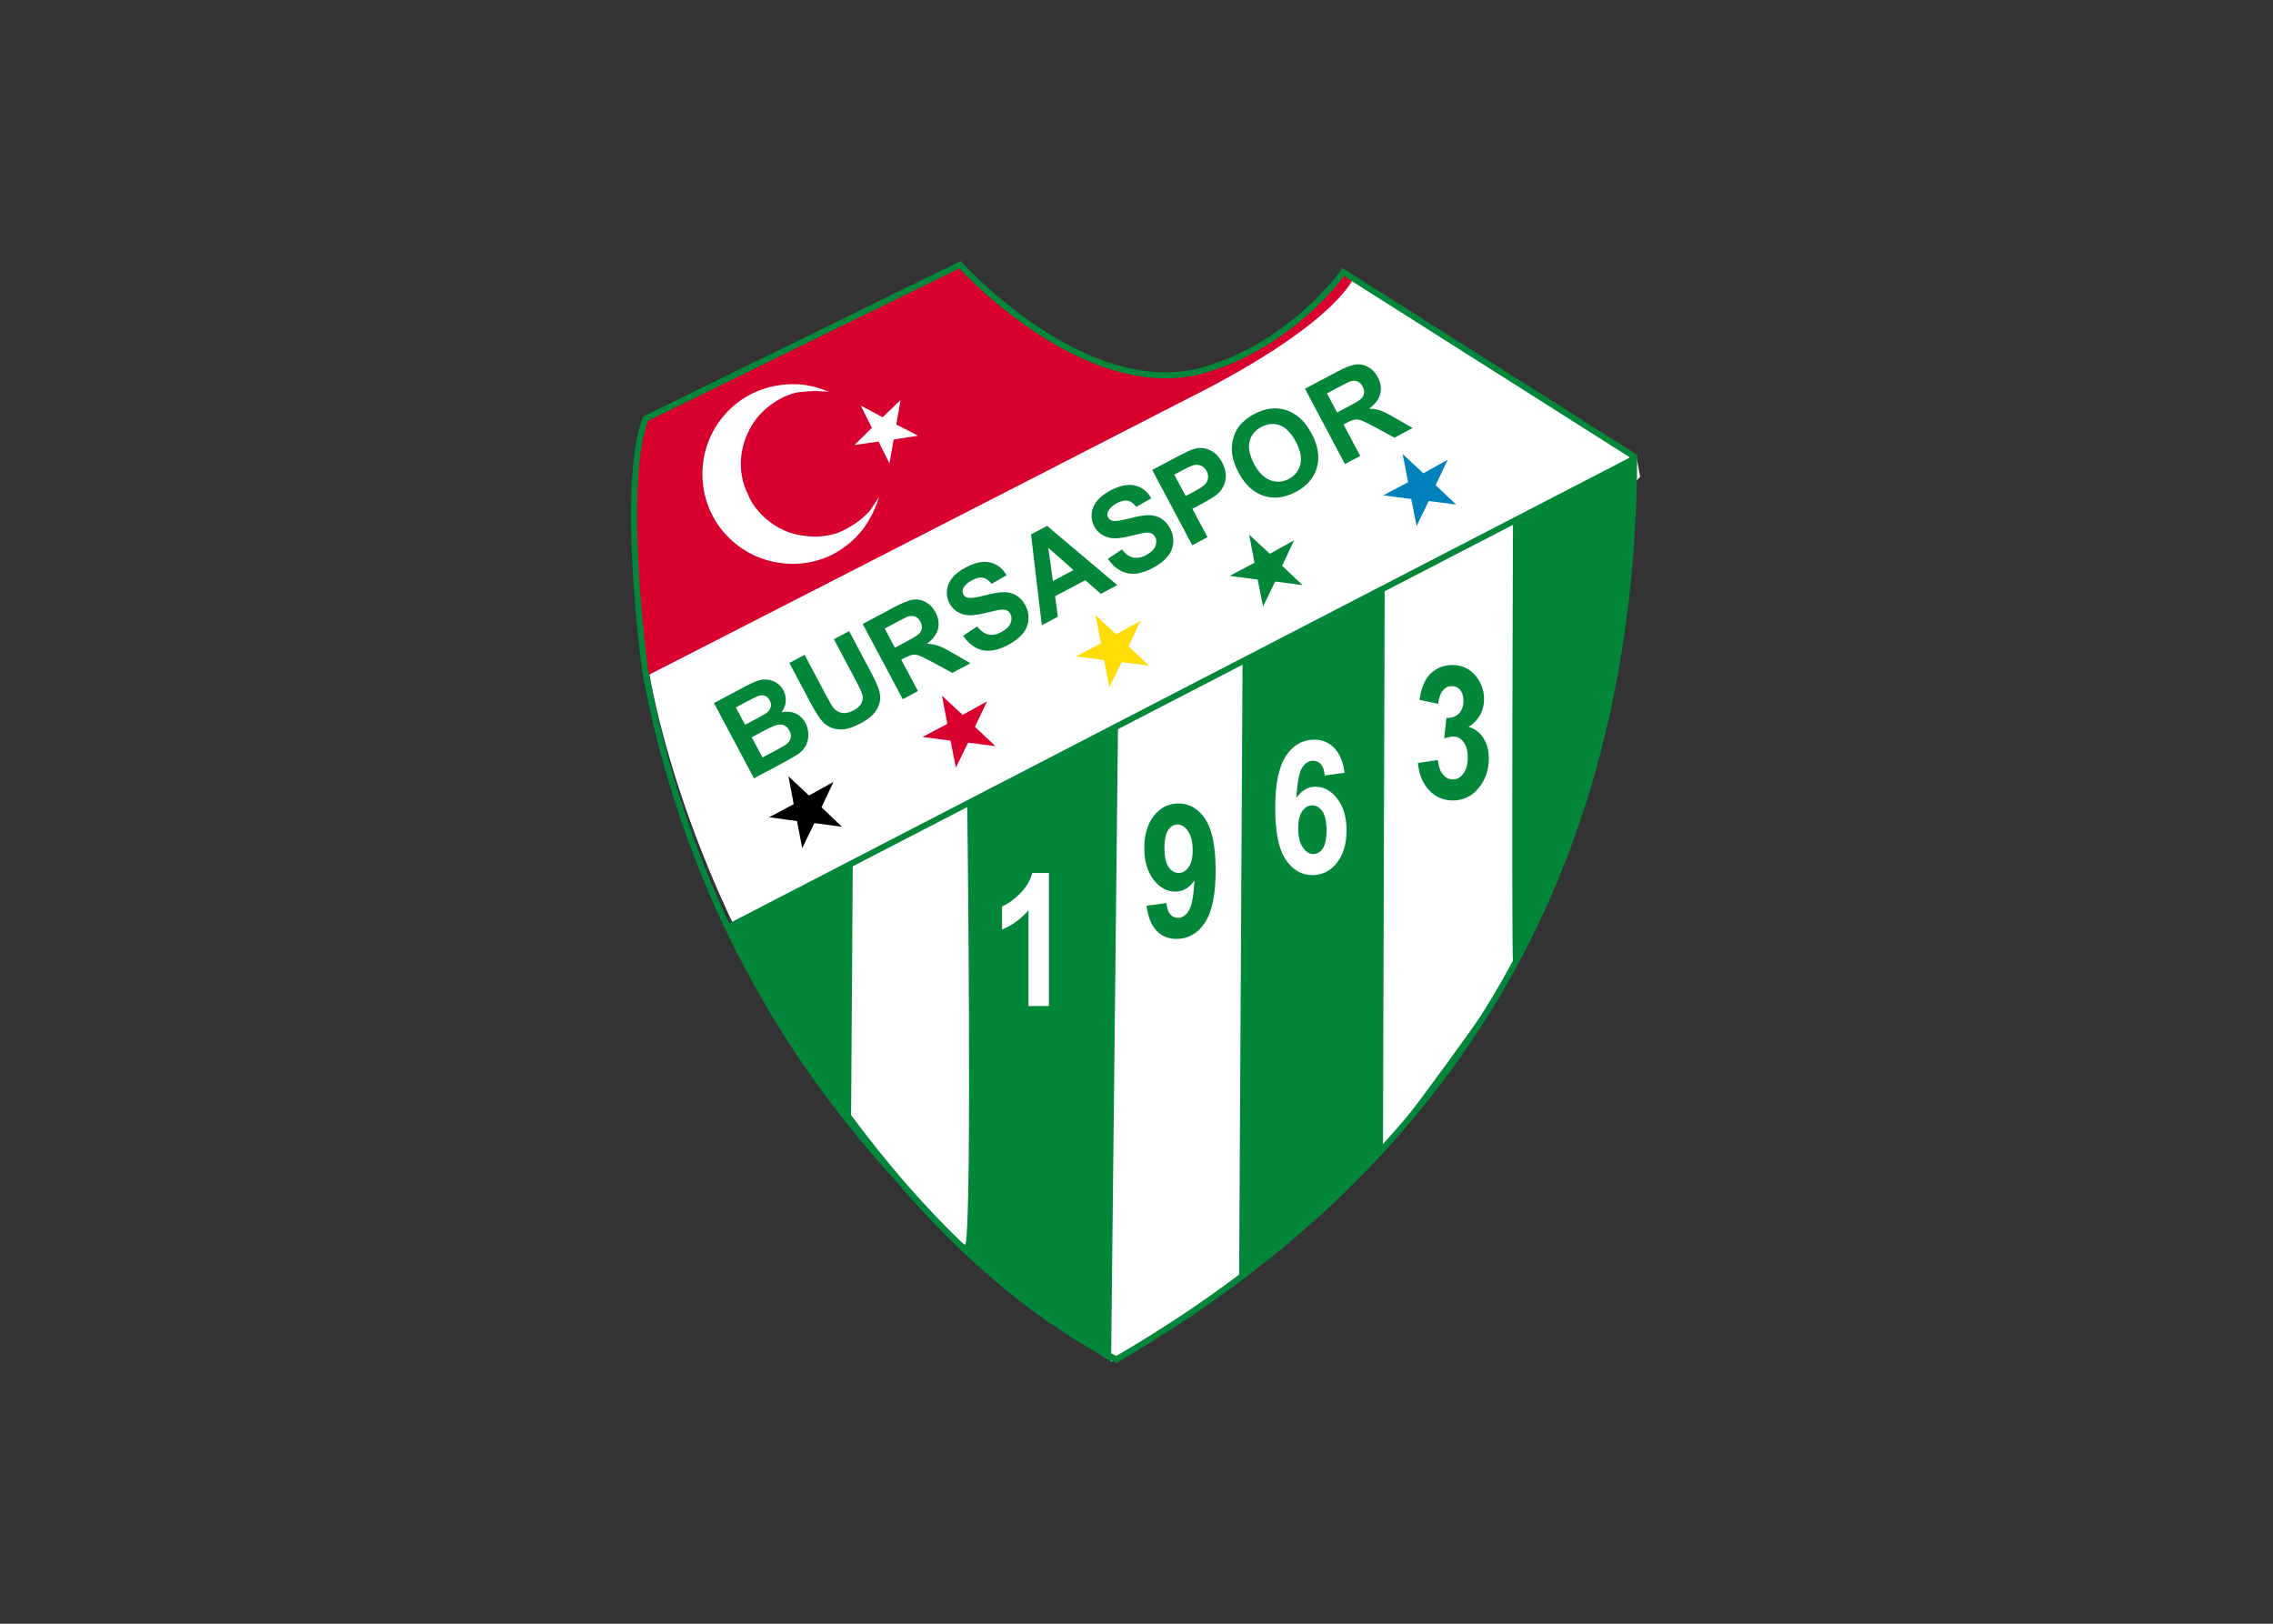 <svg clip-rule="evenodd" fill-rule="evenodd" stroke-miterlimit="3.864" viewBox="0 0 560 400" xmlns="http://www.w3.org/2000/svg"><rect x="0" y="0" width="560" height="400" fill="#333333" stroke="none"/><g transform="matrix(.641 0 0 .641 55.425 -141.196)"><path d="m162.886 477.857s13.593 92.527 84.925 181.44c136.617-101.239 296.129-255.731 296.129-255.731l-1.475-8.012-110.775-68.464c-22.101 25.543-43.82 37.726-65.153 36.546z" fill="#fff" fill-rule="nonzero"/><path d="m433.877 326.839s-6.27 17.94-64.584 47.003c-56.432 29.062-206.736 105.964-206.736 105.964s-10.04-63.686-1.254-98.94c30.103-14.224 121.467-58.974 121.467-58.974 52.219 54.868 101.927 55.212 146.681 3.643z" fill="#d8002f" fill-rule="nonzero"/><path d="m427.69 327.648c-21.85 26.428-47.22 33.476-47.22 33.476-46.869 17.621-97.966-39.114-97.966-39.114l-120.868 59.202c-9.868 26.076-.086 97.171-.086 97.171 21.002 113.082 85.974 203.13 179.252 264.058 131.797-75.693 200.552-189.951 200.098-347.193l-111.095-70.419z" fill="none" stroke="#02863a" stroke-width="2.34"/><path d="m342.603 742.715c-92.528-47.217-147.825-166.778-147.825-166.778l346.841-179.35c-.918 154.308-67.26 269.685-199.016 346.128" fill="#02863a" fill-rule="nonzero"/><path d="m445.748 445.241-.663 216.728s49.31-65.03 49.974-70.931c-.664-11.151 0-171.478 0-171.478zm-102.501 53.772-2.66 244.376 49.2-31.582 1.332-238.369zm-101.947 52.57-.664 99.891s38.009 45.249 43.992 47.216c2.659-11.806.663-169.404.663-169.404z" fill="#fff" fill-rule="nonzero"/><path d="m342.603 742.715c-92.528-47.217-147.825-166.778-147.825-166.778l346.841-179.35c-.918 154.308-67.26 269.685-199.016 346.128z" fill="none" stroke="#02863a" stroke-width="2.34"/><g fill-rule="nonzero"><path d="m203.368 371.186c-8.511 3.901-14.818 11.241-17.793 19.4-3.024 8.364-2.819 17.858 1.131 26.48 3.996 8.52 11.278 14.884 19.535 17.806 8.307 2.979 17.842 2.926 26.403-1.074 5.848-2.774 10.974-7.339 14.154-12.474 1.947-3.028 3.639-6.618 4.561-10.109-1.127 1.799-2.151 3.491-3.331 5.134-3.897 4.619-9.844 7.799-12.974 8.876-6.819 2.053-11.38 1.078-13.278.824-9.691-1.131-18.154-8.88-20.764-15.81-4.565-8.876-3.233-19.756 2.406-27.915 4.102-5.901 11.334-10.572 17.641-11.396 3.483-.41 7.536-.562 11.175 0-3.794-1.59-8.048-2.82-12.203-2.975-5.381-.205-11.331.668-16.663 3.233m52.044 27.198 1.59-9.183 9.434-1.488-8.409-4.311 1.639-9.393-6.868 6.619-8.409-4.463 4.253 8.52-6.716 6.618 9.282-1.332z" fill="#fff"/><path d="m221.873 546.259-2.008-10.425-10.716-1.484 9.442-5.028-2.024-10.716 7.892 7.388 9.43-5.2-4.598 9.72 7.839 7.508-10.597-1.43z"/><path d="m280.942 515.281-2.061-10.364-10.769-1.421 9.552-5.033-2.086-10.831 7.95 7.385 9.372-5.196-4.651 9.781 7.892 7.446-10.535-1.372z" fill="#d9002f"/><path d="m339.966 484.327-2.061-10.368-10.774-1.418 9.557-5.032-2.086-10.831 7.95 7.385 9.372-5.196-4.651 9.781 7.892 7.446-10.536-1.373z" fill="#ffdc06"/><path d="m398.99 453.374-2.062-10.364-10.773-1.422 9.556-5.032-2.085-10.831 7.95 7.385 9.371-5.196-4.651 9.781 7.893 7.446-10.536-1.377z" fill="#02863a"/><path d="m458.013 422.421-2.061-10.368-10.77-1.418 9.553-5.032-2.086-10.831 7.95 7.385 9.372-5.197-4.655 9.782 7.896 7.446-10.535-1.377z" fill="#0081bb"/><path d="m427.465 378.817 4.316-2.303c2.807-1.479 4.491-2.532 5.065-3.151.577-.603.893-1.295.979-2.086s-.102-1.623-.561-2.487c-.517-.98-1.193-1.627-2.029-1.959-.848-.316-1.782-.299-2.807.045-.516.188-1.942.905-4.315 2.159l-4.561 2.431zm3.008 19.797-15.367-28.931 12.286-6.532c3.094-1.643 5.483-2.578 7.167-2.807 1.684-.23 3.295.102 4.836.979 1.553.877 2.774 2.172 3.696 3.885 1.151 2.172 1.467 4.299.951 6.385-.521 2.102-1.959 4.003-4.291 5.712 1.656.074 3.123.32 4.405.762 1.295.463 3.221 1.443 5.811 2.951l6.532 3.753-6.991 3.713-7.54-4.085c-2.688-1.439-4.475-2.303-5.335-2.59-.865-.287-1.672-.373-2.406-.258-.733.102-1.783.516-3.123 1.237l-1.192.631 6.43 12.073zm-34.907-.014c1.754 3.278 3.828 5.352 6.246 6.245 2.417.889 4.79.705 7.122-.533 2.331-1.237 3.799-3.094 4.401-5.569.606-2.475.016-5.397-1.77-8.761-1.767-3.311-3.811-5.397-6.127-6.258-2.331-.864-4.704-.647-7.11.631-2.417 1.283-3.925 3.152-4.516 5.582-.606 2.446-.016 5.323 1.754 8.663m-5.913 3.397c-1.57-2.95-2.446-5.671-2.619-8.147-.131-1.823.058-3.622.574-5.409.521-1.77 1.295-3.307 2.361-4.59 1.397-1.725 3.266-3.208 5.626-4.458 4.258-2.274 8.376-2.762 12.347-1.484 3.971 1.295 7.208 4.303 9.724 9.024 2.492 4.676 3.168 9.003 2.029 13.003-1.135 3.987-3.828 7.122-8.085 9.384-4.303 2.287-8.434 2.791-12.36 1.508-3.942-1.278-7.138-4.213-9.597-8.831m-24.791.675 4.389 8.228 3.18-1.684c2.286-1.221 3.741-2.184 4.36-2.905.602-.718.963-1.508 1.065-2.39.086-.876-.086-1.753-.549-2.602-.561-1.065-1.336-1.77-2.315-2.131-.98-.356-1.988-.373-3.024-.041-.763.23-2.201.906-4.299 2.029zm6.921 27.148-15.383-28.931 9.367-4.979c3.553-1.885 5.942-2.963 7.168-3.254 1.897-.442 3.782-.242 5.667.619 1.902.865 3.455 2.447 4.676 4.75.951 1.77 1.41 3.438 1.41 4.991s-.3 2.934-.935 4.159c-.619 1.209-1.381 2.201-2.286 2.979-1.238 1.004-3.18 2.213-5.828 3.623l-3.798 2.016 5.798 10.905zm-32.432 5.223 5.397-3.598c1.353 1.73 2.791 2.75 4.299 3.094 1.529.332 3.168.045 4.938-.905 1.869-.992 3.078-2.144 3.598-3.439.529-1.311.516-2.491-.057-3.553-.361-.676-.865-1.151-1.529-1.426-.647-.274-1.565-.315-2.746-.143-.807.131-2.589.533-5.339 1.209-3.524.877-6.229 1.094-8.085.619-2.619-.648-4.533-2.131-5.758-4.418-.791-1.483-1.106-3.077-.947-4.819.144-1.725.82-3.34 2.029-4.848 1.209-1.512 2.922-2.852 5.135-4.028 3.626-1.914 6.778-2.561 9.454-1.93 2.692.635 4.79 2.274 6.302 4.905l-5.757 3.311c-1.033-1.352-2.144-2.143-3.295-2.373-1.164-.217-2.561.115-4.201.976-1.684.893-2.803 1.942-3.393 3.151-.377.779-.36 1.541.041 2.287.361.692.963 1.122 1.799 1.311 1.066.229 3.193-.074 6.389-.906 3.192-.836 5.655-1.254 7.397-1.266 1.737 0 3.323.418 4.745 1.25 1.426.836 2.635 2.159 3.598 3.999.894 1.656 1.254 3.455 1.107 5.381-.156 1.942-.89 3.713-2.201 5.311-1.307 1.598-3.209 3.065-5.725 4.401-3.655 1.943-6.905 2.59-9.769 1.943-2.848-.632-5.323-2.476-7.426-5.496m-13.194 4.316-9.712-8.56 1.783 12.777zm16.806 5.782-6.303 3.352-5.999-5.249-11.61 6.171 1.09 7.856-6.183 3.295-4.147-34.902 6.187-3.283zm-59.251 19.483 5.397-3.598c1.352 1.729 2.774 2.762 4.298 3.094 1.512.344 3.168.045 4.938-.906 1.869-.992 3.066-2.143 3.598-3.438.529-1.311.5-2.492-.057-3.553-.361-.676-.865-1.152-1.529-1.426-.647-.258-1.565-.316-2.762-.131-.803.119-2.573.52-5.323 1.209-3.54.881-6.229 1.081-8.085.618-2.619-.659-4.549-2.126-5.758-4.429-.791-1.484-1.106-3.078-.963-4.807.16-1.738.836-3.352 2.045-4.86 1.209-1.496 2.918-2.853 5.135-4.016 3.614-1.926 6.761-2.574 9.454-1.943 2.676.635 4.778 2.275 6.302 4.905l-5.757 3.324c-1.033-1.365-2.143-2.156-3.307-2.373-1.168-.229-2.561.103-4.188.963-1.685.893-2.82 1.943-3.397 3.151-.373.779-.357 1.541.045 2.303.36.677.963 1.107 1.799 1.295 1.065.23 3.192-.073 6.388-.905 3.18-.836 5.655-1.254 7.397-1.254 1.738-.013 3.324.405 4.745 1.237 1.427.836 2.635 2.172 3.598 4 .877 1.656 1.25 3.454 1.095 5.397-.144 1.926-.877 3.696-2.189 5.294-1.307 1.599-3.221 3.066-5.724 4.402-3.656 1.942-6.922 2.59-9.77 1.958-2.848-.647-5.34-2.491-7.425-5.511m-26.23 4.561 4.315-2.287c2.807-1.496 4.491-2.549 5.065-3.151.577-.607.893-1.312.979-2.102.086-.791-.102-1.611-.561-2.488-.517-.963-1.193-1.627-2.029-1.942-.836-.316-1.77-.316-2.807.028-.504.189-1.942.906-4.315 2.172l-4.561 2.418zm3.02 19.797-15.38-28.919 12.302-6.545c3.094-1.643 5.467-2.577 7.151-2.807 1.684-.217 3.295.103 4.836.992 1.553.877 2.79 2.172 3.696 3.885 1.151 2.172 1.467 4.303.951 6.388-.521 2.086-1.943 3.988-4.287 5.697 1.652.073 3.119.332 4.401.778 1.295.447 3.221 1.422 5.811 2.934l6.532 3.77-6.974 3.713-7.557-4.086c-2.688-1.438-4.475-2.319-5.335-2.606-.865-.287-1.672-.373-2.406-.258-.733.115-1.77.533-3.123 1.238l-1.192.631 6.43 12.089zm-43.581-13.927 5.856-3.107 8.331 15.667c1.323 2.487 2.245 4.073 2.79 4.721.877 1.061 1.971 1.696 3.283 1.913 1.307.23 2.774-.09 4.389-.95 1.639-.877 2.704-1.873 3.163-2.996.476-1.119.533-2.213.189-3.291-.361-1.081-1.152-2.766-2.361-5.052l-8.519-16.011 5.856-3.11 8.089 15.207c1.852 3.467 3.004 6.016 3.45 7.614.447 1.611.505 3.119.189 4.557-.316 1.442-1.037 2.836-2.131 4.176-1.106 1.336-2.803 2.602-5.077 3.827-2.762 1.451-5.024 2.242-6.778 2.373-1.771.115-3.324-.115-4.692-.705-1.381-.578-2.488-1.369-3.336-2.348-1.266-1.451-2.762-3.795-4.491-7.032zm-14.461 28.573 4.131 7.753 5.409-2.877c2.102-1.122 3.41-1.897 3.914-2.315.778-.619 1.278-1.381 1.512-2.287.213-.893.057-1.872-.492-2.893-.475-.877-1.065-1.495-1.811-1.885-.75-.373-1.598-.504-2.533-.344-.95.143-2.749.922-5.409 2.332zm-6.102-11.483 3.557 6.676 3.811-2.041c2.275-1.209 3.668-1.987 4.189-2.344.934-.647 1.536-1.414 1.811-2.291.258-.877.143-1.77-.344-2.704-.476-.889-1.107-1.48-1.902-1.783-.791-.287-1.696-.246-2.733.16-.603.242-2.287 1.09-5.036 2.545zm-8.417-1.68 11.585-6.159c2.287-1.225 4.041-2.028 5.266-2.43 1.238-.418 2.446-.549 3.655-.418 1.209.127 2.373.533 3.508 1.221 1.123.693 2.016 1.656 2.676 2.906.721 1.352 1.025 2.778.893 4.302-.127 1.513-.659 2.877-1.61 4.115 2.028-.418 3.84-.258 5.454.475 1.594.734 2.848 1.943 3.725 3.61.705 1.324 1.078 2.762 1.135 4.332.046 1.582-.258 3.02-.918 4.331-.663 1.295-1.729 2.459-3.196 3.451-.906.619-3.221 1.942-6.934 3.942l-9.855 5.237z" fill="#02863a"/><path d="m412.505 538.534c0 3.189.59 5.639 1.754 7.36 1.176 1.722 2.533 2.598 4.045 2.598 1.45 0 2.663-.717 3.635-2.118.971-1.418 1.467-3.746 1.467-6.963 0-3.315-.529-5.753-1.578-7.282-1.053-1.545-2.36-2.327-3.922-2.327-1.512 0-2.786.75-3.84 2.217-1.053 1.479-1.561 3.647-1.561 6.515m17.83-21.272-7.63 1.037c-.176-1.926-.672-3.36-1.451-4.287-.783-.922-1.803-1.385-3.045-1.385-1.655 0-3.073.922-4.22 2.771-1.148 1.848-1.865 5.687-2.168 11.535 1.959-2.864 4.397-4.298 7.315-4.298 3.282 0 6.101 1.561 8.441 4.667 2.344 3.09 3.508 7.106 3.508 12.015 0 5.209-1.229 9.384-3.696 12.536-2.471 3.155-5.627 4.733-9.499 4.733-4.143 0-7.553-2.008-10.212-6.008-2.676-3.995-4.016-10.548-4.016-19.662 0-9.335 1.401-16.076 4.176-20.202 2.786-4.127 6.405-6.18 10.851-6.18 3.106 0 5.704 1.082 7.741 3.266 2.041 2.168 3.348 5.319 3.905 9.462m-113.636 89.644h-7.856v-36.819c-2.885 3.343-6.262 5.814-10.167 7.421v-8.872c2.057-.844 4.286-2.422 6.692-4.733 2.405-2.328 4.049-5.037 4.958-8.126h6.373z" fill="#fff"/><path d="m458.524 513.504 7.634-1.148c.238 2.406.889 4.254 1.943 5.529 1.053 1.29 2.344 1.93 3.839 1.93 1.627 0 2.979-.767 4.078-2.295 1.118-1.533 1.659-3.602 1.659-6.2 0-2.451-.524-4.397-1.594-5.832-1.053-1.434-2.344-2.151-3.872-2.151-1.004 0-2.197.242-3.602.717l.877-7.901c2.118.078 3.745-.496 4.86-1.721 1.114-1.213 1.672-2.836 1.672-4.844 0-1.721-.414-3.089-1.242-4.11-.811-1.02-1.91-1.532-3.266-1.532s-2.5.573-3.459 1.737c-.938 1.164-1.528 2.852-1.737 5.086l-7.217-1.533c.496-3.106 1.258-5.577 2.279-7.421 1.02-1.865 2.438-3.316 4.253-4.369 1.82-1.065 3.857-1.594 6.119-1.594 3.872 0 6.966 1.533 9.306 4.59 1.914 2.516 2.885 5.356 2.885 8.507 0 4.479-1.975 8.065-5.93 10.724 2.361.623 4.242 2.025 5.643 4.205 1.418 2.168 2.119 4.799 2.119 7.888 0 4.463-1.324 8.27-3.951 11.409-2.63 3.155-5.897 4.733-9.814 4.733-3.713 0-6.79-1.34-9.229-3.983-2.454-2.664-3.872-6.135-4.253-10.421m-86.581 33.534c0-3.139-.59-5.577-1.754-7.298-1.164-1.738-2.516-2.594-4.028-2.594-1.467-.004-2.664.7-3.619 2.118-.971 1.418-1.45 3.742-1.45 6.979 0 3.266.524 5.672 1.561 7.2 1.053 1.545 2.36 2.311 3.922 2.311 1.512 0 2.77-.75 3.807-2.217 1.036-1.479 1.561-3.647 1.561-6.499m-17.736 21.334 7.635-1.049c.188 1.926.668 3.36 1.45 4.286.762.922 1.799 1.402 3.074 1.402 1.61 0 2.979-.943 4.11-2.807 1.131-1.848 1.848-5.705 2.168-11.552-1.992 2.852-4.463 4.27-7.426 4.27-3.233 0-6.007-1.545-8.347-4.635-2.344-3.074-3.524-7.089-3.524-12.044 0-5.147 1.245-9.306 3.712-12.462 2.471-3.155 5.627-4.733 9.45-4.733 4.176 0 7.585 1.992 10.261 5.991 2.664 4 4 10.565 4 19.728 0 9.302-1.385 16.027-4.159 20.153-2.771 4.111-6.389 6.184-10.835 6.184-3.201 0-5.799-1.069-7.758-3.204-1.979-2.119-3.254-5.303-3.811-9.528" fill="#02863a"/></g></g></svg>